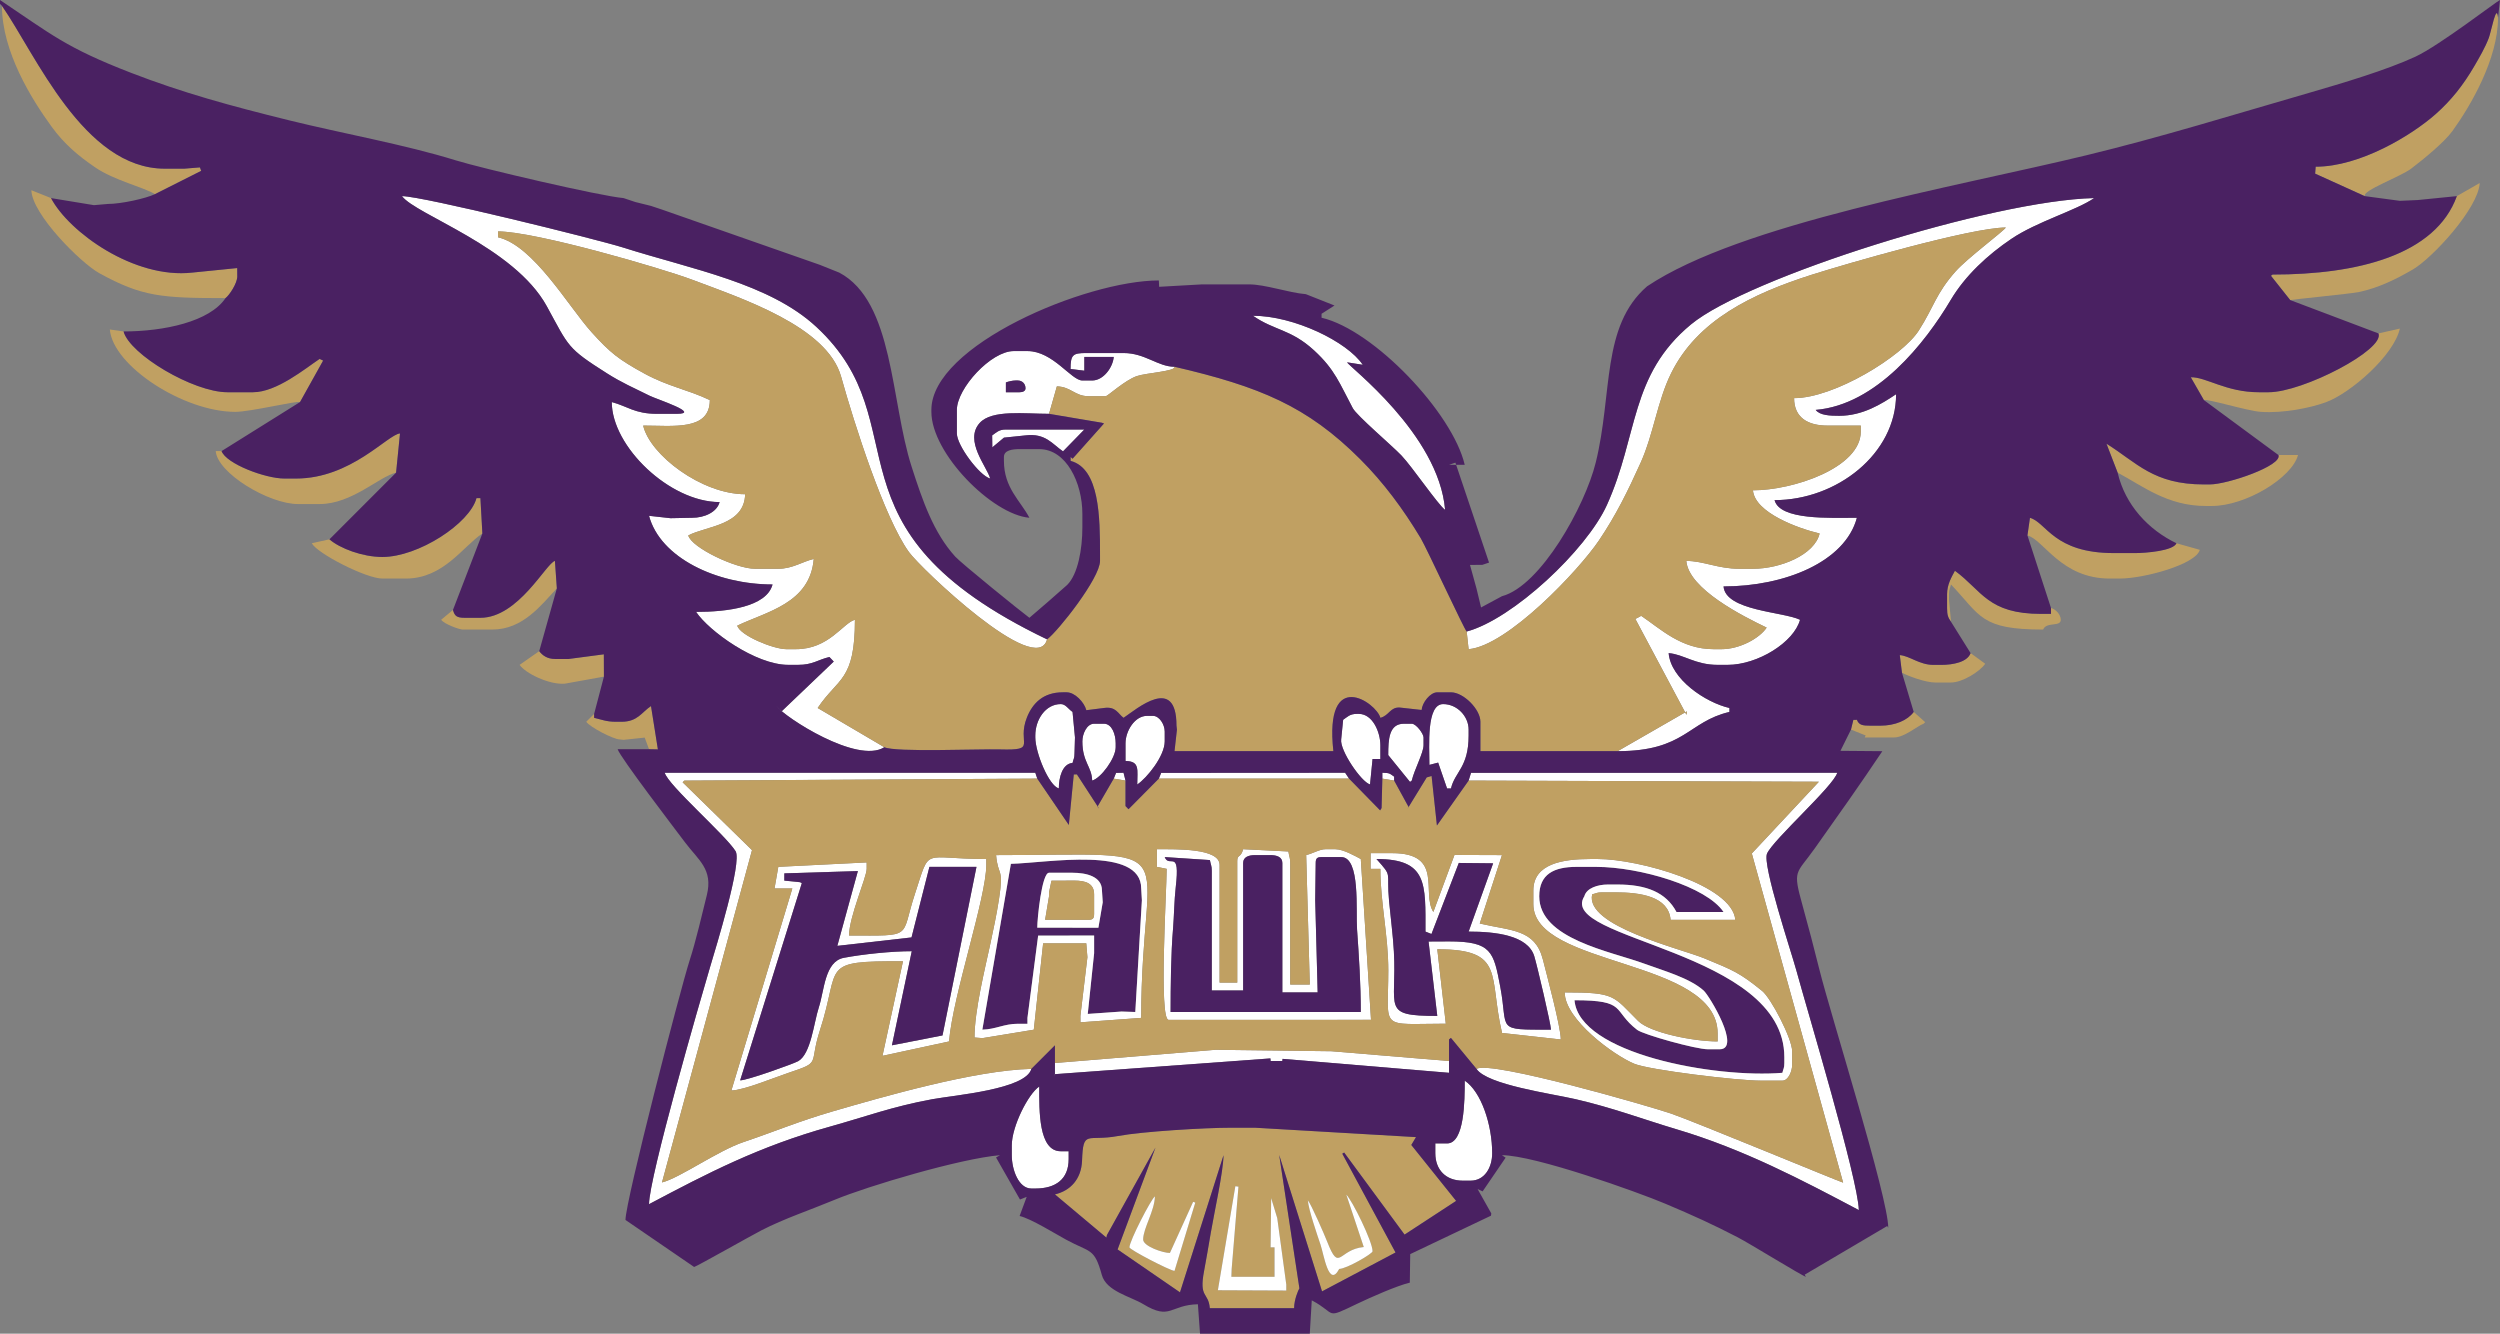 <?xml version="1.0" encoding="utf-8"?>
<!-- Generator: Adobe Illustrator 16.0.0, SVG Export Plug-In . SVG Version: 6.00 Build 0)  -->
<!DOCTYPE svg PUBLIC "-//W3C//DTD SVG 1.1//EN" "http://www.w3.org/Graphics/SVG/1.1/DTD/svg11.dtd">
<svg version="1.1" id="Layer_1" xmlns="http://www.w3.org/2000/svg" xmlns:xlink="http://www.w3.org/1999/xlink" x="0px" y="0px"
	 width="323.068px" height="172.344px" viewBox="0 0 323.068 172.344" enable-background="new 0 0 323.068 172.344"
	 xml:space="preserve">
<rect x="0" y="0" width="323.068" height="172.344" fill="#808080" stroke="none"/>
<path fill-rule="evenodd" clip-rule="evenodd" fill="#FFFFFF" d="M128.215,56.266l0.02,1.543l1.504-1.254l2.785-0.289
	c2.574-0.324,3.476,1.133,4.848,2.062l2.754-2.824h-10.137C129.059,55.504,128.762,55.899,128.215,56.266L128.215,56.266z
	 M186.748,65.895c-0.818-9.828-12.563-18.614-12.662-19.071l2.021,0.317c-2.013-3.004-8.926-6.336-14.191-6.336
	c2.777,1.93,4.902,1.715,7.92,4.496c2.681,2.465,3.287,4.277,4.978,7.441c0.521,0.977,5.035,4.805,6.293,6.121
	C182.473,60.293,185.826,65.219,186.748,65.895L186.748,65.895z M129.989,49.422c0.304-0.121,0.867-0.254,1.265-0.254h0.254
	c0.594,0,1.016,0.422,1.016,1.012c0,0.355-0.348,0.508-0.762,0.508h-1.773V49.422z M135.563,53.477l1.012-3.547
	c1.801,0.039,2.343,1.266,4.054,1.266h2.282c0.211,0,2.476-2.071,3.996-2.594c1.172-0.406,5.097-0.633,4.871-1.207
	c-2.141,0-3.797-1.773-6.586-1.773h-4.816c-1.747,0-2.024,0.223-2.032,2.059l1.782,0.223v-1.778h3.8
	c-0.113,1.34-1.324,3.043-2.789,3.043h-1.265c-1.446,0-3.793-3.801-7.098-3.801H131c-2.937,0-7.347,4.821-7.347,7.602v3.043
	c0,1.539,2.918,5.457,4.308,5.828c-0.41-1.531-3.402-4.894-1.363-7.176C128.168,52.906,132.418,53.477,135.563,53.477
	L135.563,53.477z M135.563,53.477"/>
<path fill-rule="evenodd" clip-rule="evenodd" fill="#FFFFFF" d="M114.278,96.563l-8.613-5.071
	c2.652-3.964,4.812-3.448,4.812-11.402c-1.527,0.406-3.348,3.801-7.601,3.801h-1.266c-1.672,0-6-1.781-6.336-3.043
	c3.793-1.817,9.406-2.875,9.883-8.617c-1.453,0.34-2.758,1.269-4.563,1.269h-3.039c-2.429,0-8.187-2.711-8.613-4.308
	c2.308-1.223,7.258-1.274,7.348-5.325c-5.606,0-12.293-5.066-13.176-8.871c3.883,0,8.613,0.7,8.613-3.293
	c-2.824-1.355-5.355-1.734-8.473-3.438c-3.316-1.817-4.394-2.664-6.816-5.348c-2.977-3.305-7.484-11.183-12.078-12.254v-0.758
	c4.816,0,21.183,4.766,25.156,6.266c6.442,2.434,17.375,6.039,19.18,12.5c1.699,6.098,5.582,18.254,8.762,22.664
	c1.519,2.11,16.492,16.383,17.851,11.289C105.235,68.188,119.258,55,105.493,42.242c-6.082-5.636-16.028-7.421-24.969-10.254
	c-3.387-1.07-25.906-6.644-28.578-6.644c1.762,2.406,14.504,6.551,18.715,14.23c2.89,5.27,2.578,5.379,7.789,8.68
	c1.914,1.215,3.433,1.856,5.484,2.879c0.922,0.461,6.777,2.344,3.484,2.344h-2.531c-2.859,0-3.808-0.98-5.828-1.52
	c0,5.75,7.492,12.926,13.934,12.926c-0.344,1.293-1.938,2.027-3.547,2.027l-2.793,0.055l-2.781-0.309
	c1.445,5.415,8.707,8.872,15.964,8.872c-0.777,2.914-5.875,3.546-9.882,3.546c1.656,2.477,7.691,6.844,11.91,6.844h1.265
	c1.918,0,2.536-0.66,4.055-1.015l0.559,0.589L101,91.93l-0.656-0.688C101.407,92.692,110.786,98.778,114.278,96.563L114.278,96.563z
	 M189.537,81.61l0.25,2.281c4.996-0.414,14.256-10.203,16.854-14.067c2.203-3.277,3.699-6.312,5.393-10.066
	c1.65-3.676,2.139-7.914,3.926-11.531c3.389-6.864,10.453-10.262,18.186-12.73c4.281-1.367,20.604-6.097,25.07-6.097
	c-0.418,0.574-5,3.98-6.496,5.668c-2.564,2.89-2.811,4.609-4.764,7.652c-2.146,3.336-10.936,8.73-16.107,8.73
	c0,2.543,1.811,3.547,4.311,3.547h4.307v0.762c0,4.699-8.768,7.602-13.936,7.602c0.24,2.906,5.896,4.945,8.615,5.578
	c-0.645,2.754-5.055,4.562-8.615,4.562h-1.775c-2.742,0-4.631-1.015-6.838-1.015c0.299,3.648,7.389,7.179,10.385,8.617
	c-0.936,1.402-3.508,2.789-5.828,2.789h-1.012c-4.217,0-6.863-2.625-9.375-4.309l-0.752,0.403l6.605,12.391l0.055-0.453
	l-8.951,5.148c8.719,0,9.068-3.816,14.447-5.07v-0.509c-3.111-0.722-7.574-3.722-7.857-7.093c1.947,0.16,3.439,1.519,6.336,1.519
	h1.268c3.932,0,8.6-2.937,9.375-5.828c-2.189-1.051-9.621-1.152-9.885-4.309c7.902,0,15.713-3.171,17.232-8.871
	c-3.543,0-9.943,0.336-10.641-2.281c8.021,0,15.707-5.969,15.707-13.687c-1.871,1.254-4.316,2.789-7.35,2.789
	c-1.207,0-2.518-0.055-3.039-0.762c7.857-0.652,14.156-8.652,17.457-14.219c1.879-3.16,4.789-5.832,7.828-7.883
	c3.326-2.246,8.396-3.671,10.697-5.27c-13.176,0.293-44.811,10.293-52.094,16.324c-7.941,6.574-6.785,14.297-10.871,23.34
	C205.015,71.086,195.486,80.02,189.537,81.61L189.537,81.61z M189.537,81.61"/>
<path fill-rule="evenodd" clip-rule="evenodd" fill="#FFFFFF" d="M178.636,100.618l1.525,0.254v-0.509
	c-0.582-0.386-0.513-0.483-1.525-0.503V100.618z M189.787,100.872l45.264,0.148l-8.668,9.27l11.801,42.538
	c-0.201-0.003-19.305-7.922-22.24-8.925c-2.578-0.887-23.314-6.91-25.143-5.773c1.383,2.066,9.719,3.199,12.811,3.914
	c4.871,1.133,8.736,2.609,13.078,3.902c8.658,2.574,16.236,6.578,23.521,10.434c-0.088-3.988-6.664-25.797-8.07-30.961
	c-0.664-2.422-4.422-13.672-3.793-15.105c0.793-1.809,8.621-8.75,9.074-10.453l-47.328,0.012L189.787,100.872z M149.754,100.618
	h24.58l-0.508-0.758l-23.771,0.016L149.754,100.618z M133.282,138.129c-7.324,0.164-19.332,3.648-25.676,5.492
	c-4.406,1.281-7.516,2.613-11.5,3.956c-3.379,1.138-8.301,4.673-10.559,5.224L97.18,109.86l-8.965-8.766l0.219-0.219l45.609-0.258
	l-0.253-0.758H85.899c0.43,1.613,7.848,8.043,9.156,10.137c0.875,1.402-2.558,12.495-3.297,14.984
	c-1.347,4.527-7.886,27.211-7.886,30.636c7.543-3.991,14.195-7.464,23.418-10.034c4.488-1.25,8.062-2.595,13.191-3.531
	C123.403,141.516,132.575,140.781,133.282,138.129L133.282,138.129z M136.325,137.368v1.773l-0.028-0.324l27.875-2.039l0.024,0.335
	h1.519l0.025-0.276l21.514,1.801v-1.524l-15.203-1.265l-14.964-0.188L136.325,137.368z M143.926,100.618l1.52,0.254l-0.254-1.012
	l-0.965,0.016L143.926,100.618z M143.926,100.618"/>
<path fill-rule="evenodd" clip-rule="evenodd" fill="#4A2162" d="M141.942,119.887l-7.899-0.008c0-1.18,0.586-7.095,1.52-7.095
	h3.039c1.797,0,3.801,0.481,3.801,2.282l0.101,1.535L141.942,119.887z M126.946,133.059c1.719-0.039,2.812-0.758,4.562-0.758h1.266
	v-0.762l1.383-10.63l7.234-0.015v2.281l-0.824,7.852l4.367-0.309l1.777,0.059l0.852-14.441l-0.09-1.523
	c0-5.543-12.125-3.297-16.84-3.184L126.946,133.059z M126.946,133.059"/>
<path fill-rule="evenodd" clip-rule="evenodd" fill="#4A2162" d="M198.912,115.824c0,5.524,9.189,7.091,13.588,8.712
	c2.4,0.887,5.848,1.836,7.668,3.48c0.732,0.664,4.904,7.578,2.051,7.578h-1.518c-1.547,0-8.336-1.892-9.143-2.512
	c-3.271-2.531-1.219-3.824-8.09-3.824c0.574,6.914,18.168,10.102,26.861,9.379c0.131-0.57,0.254-0.582,0.254-1.27v-0.758
	c0-13.852-29.443-15.113-25.844-20.786c0.279-1.058,1.729-1.519,3.039-1.519h1.264c3.715,0,6.266,1.02,7.602,3.547h6.082
	c-2.201-3.293-10.832-5.828-16.469-5.828h-2.535C200.833,112.024,198.912,112.946,198.912,115.824L198.912,115.824z
	 M198.912,115.824"/>
<path fill-rule="evenodd" clip-rule="evenodd" fill="#FFFFFF" d="M198.912,115.824c0-2.878,1.922-3.8,4.811-3.8h2.535
	c5.637,0,14.268,2.535,16.469,5.828h-6.082c-1.336-2.527-3.887-3.547-7.602-3.547h-1.264c-1.311,0-2.76,0.461-3.039,1.519
	c-3.6,5.673,25.844,6.935,25.844,20.786v0.758c0,0.688-0.123,0.699-0.254,1.27c-8.693,0.723-26.287-2.465-26.861-9.379
	c6.871,0,4.818,1.293,8.09,3.824c0.807,0.62,7.596,2.512,9.143,2.512h1.518c2.854,0-1.318-6.914-2.051-7.578
	c-1.82-1.645-5.268-2.594-7.668-3.48C208.101,122.915,198.912,121.348,198.912,115.824L198.912,115.824z M198.15,115.067v1.773
	c0,8.176,23.818,6.987,23.818,16.727v1.016c-3.146,0-8.742-1.125-10.275-2.648c-3.268-3.242-2.879-3.688-9.488-3.688
	c0,3.484,6.346,8.141,9.01,9.23c1.947,0.797,13.275,2.172,16.328,2.172h2.787c0.789,0,1.264-1.254,1.264-2.027v-1.773
	c0-1.633-2.729-6.856-3.871-7.785c-2.93-2.375-3.732-2.672-7.447-4.207c-3.139-1.297-15.482-4.176-14.525-8.285
	c0.572-0.133,0.584-0.254,1.266-0.254h1.775c3.152,0,6.842,0.516,7.096,3.55h8.361c-0.375-4.507-12.521-7.858-17.736-7.858h-1.014
	C201.96,111.008,198.15,111.61,198.15,115.067L198.15,115.067z M177.878,111.008c6.621,0,6.332,3.211,6.332,9.379l0.775,0.309
	l3.533-9.18l4.436,0.047l-3.168,8.824c3.475,0,7.652,0.476,8.482,3.172c0.354,1.137,2.146,8.773,2.16,9.5
	c-7.336,0-5.461,0.176-6.564-5.598c-0.854-4.465-1.104-5.806-6.611-5.806l-2.644,0.013l1.126,9.617
	c-7.328,0-5.195-0.973-5.609-8.332c-0.119-2.102-0.416-4.294-0.619-6.477C179.128,112.395,180.033,113.438,177.878,111.008
	L177.878,111.008z M177.119,112.278h1.264c0,4.363,1.033,8.641,1.025,13.168c-0.009,7.801-1.263,6.855,7.428,6.844l-1.1-9.621
	c8.85,0,6.611,3.398,8.371,10.816l7.59,0.843c0-1.597-1.811-8.351-2.32-10.351c-1.012-3.93-4.08-3.672-8.154-4.633l2.871-8.84
	l-6.135-0.023l-2.732,7.371c-1.585-2.496,1.396-7.602-5.318-7.602h-2.789V112.278z M135.563,115.824v-0.507l0.313-1.508l2.98-0.012
	c1.394,0,2.535,0.336,2.535,1.773v2.535c0,0.586-0.176,0.761-0.762,0.761h-5.574L135.563,115.824z M142.504,116.602l-0.101-1.535
	c0-1.801-2.004-2.282-3.801-2.282h-3.039c-0.934,0-1.52,5.915-1.52,7.095l7.899,0.008L142.504,116.602z M160.649,111.516
	c0-0.778,0.742-1.012,1.519-1.012h2.028c0.777,0,1.519,0.233,1.519,1.012v16.73h4.563l-0.317-11.914l0.063-4.816
	c0-0.582,0.177-0.758,0.759-0.758h2.534c2.517,0,1.879,6.949,2.052,9.352c0.241,3.402,0.483,7.016,0.483,10.668h-24.578
	c0-3.238,0.039-7.536,0.32-10.829c0.121-1.418,0.149-3.621,0.34-5.265c0.602-5.172-0.812-2.418-1.422-3.926l5.84,0.387
	c0.121,0.688,0.242,0.703,0.242,1.386v15.462h4.055V111.516z M149.5,112.024l1.266,0.254c0,2.691-1.031,19.516,0.254,19.516
	l26.151-0.004l-1.319-20.781c-0.724-0.383-2.269-1.267-3.293-1.267h-1.269c-0.763,0-1.633,0.552-2.494,0.759l0.465,16.73h-2.53
	v-15.715c0-0.684-0.121-0.699-0.237-1.481l-5.845-0.293c-0.313,1.164-0.762,0.642-0.762,1.521v15.715h-2.281V111.77
	c0-2.16-5.512-2.028-8.106-2.028V112.024z M130.633,111.629c4.715-0.113,16.84-2.359,16.84,3.184l0.09,1.523l-0.852,14.441
	l-1.777-0.059l-4.367,0.309l0.824-7.852v-2.281l-7.234,0.015l-1.383,10.63v0.762h-1.266c-1.75,0-2.843,0.719-4.562,0.758
	L130.633,111.629z M128.723,110.504c0.231,2.781,1.027,1.492,0.375,5.691c-0.328,2.109-0.73,3.949-1.156,5.945
	c-0.649,3.023-2.008,8.457-2.008,11.934l1.027,0.081l6.633-1.089l1.207-11.161h5.575l0.148,1.793l-0.906,7.587l0.004,0.827
	l7.851-0.573C147.473,108.122,154.254,110.504,128.723,110.504L128.723,110.504z M121.797,133.805l-6.535,1.277l2.563-12.16
	c-2.645,0-6.34,0.391-8.774,0.852c-2.488,0.473-2.515,4.214-3.234,6.398c-0.649,1.983-1.012,6.016-2.672,6.961
	c-0.547,0.313-6.621,2.5-7.496,2.477l7.969-25.484l-0.227-0.121l-2.035-0.207l0.004-0.935l9.5-0.296l-2.652,9.664l9.585-1.09
	l2.313-9.117h6.082L121.797,133.805z M109.719,120.895c0-2.398,2.278-7.539,2.278-8.617v-0.829l-11.418,0.571l-0.489,2.793
	l2.301,0.004l-7.875,26.102c1.504,0,5.789-1.75,7.356-2.273c4.378-1.469,2.605-0.973,4.093-5.535
	c2.735-8.387-0.211-8.922,10.727-8.891l-2.649,12.223l8.598-1.859c0.496-5.98,4.813-18.563,4.813-22.813v-0.762
	c-8.434,0-7.172-1.703-9.211,4.477C116.321,121.309,118.204,120.895,109.719,120.895L109.719,120.895z M109.719,120.895"/>
<path fill-rule="evenodd" clip-rule="evenodd" fill="#4A2162" d="M160.649,111.516v16.477h-4.055v-15.462
	c0-0.683-0.121-0.698-0.242-1.386l-5.84-0.387c0.61,1.508,2.024-1.246,1.422,3.926c-0.191,1.644-0.219,3.847-0.34,5.265
	c-0.281,3.293-0.32,7.591-0.32,10.829h24.578c0-3.652-0.242-7.266-0.483-10.668c-0.173-2.402,0.465-9.352-2.052-9.352h-2.534
	c-0.582,0-0.759,0.176-0.759,0.758l-0.063,4.816l0.317,11.914h-4.563v-16.73c0-0.778-0.741-1.012-1.519-1.012h-2.028
	C161.391,110.504,160.649,110.738,160.649,111.516L160.649,111.516z M160.649,111.516"/>
<path fill-rule="evenodd" clip-rule="evenodd" fill="#4A2162" d="M177.878,111.008c2.154,2.43,1.25,1.387,1.629,5.469
	c0.203,2.183,0.5,4.375,0.619,6.477c0.414,7.359-1.719,8.332,5.609,8.332l-1.126-9.617l2.644-0.013c5.508,0,5.758,1.341,6.611,5.806
	c1.104,5.773-0.771,5.598,6.564,5.598c-0.014-0.727-1.807-8.363-2.16-9.5c-0.83-2.696-5.008-3.172-8.482-3.172l3.168-8.824
	l-4.436-0.047l-3.533,9.18l-0.775-0.309C184.21,114.219,184.5,111.008,177.878,111.008L177.878,111.008z M177.878,111.008"/>
<path fill-rule="evenodd" clip-rule="evenodd" fill="#4A2162" d="M126.188,112.024h-6.082l-2.313,9.117l-9.589,1.09l2.656-9.664
	l-9.5,0.296l-0.004,0.935l2.035,0.207l0.227,0.121l-7.969,25.484c0.875,0.023,6.949-2.164,7.496-2.477
	c1.66-0.945,2.023-4.978,2.672-6.961c0.719-2.185,0.746-5.926,3.234-6.398c2.434-0.461,6.129-0.852,8.774-0.852l-2.563,12.16
	l6.535-1.277L126.188,112.024z M126.188,112.024"/>
<path fill-rule="evenodd" clip-rule="evenodd" fill="#FFFFFF" d="M130.75,148.012v1.269c0,1.884,0.879,4.31,2.532,4.31h0.508
	c2.621,0,4.308-1.195,4.308-3.801v-1.016h-1.015c-2.895,0-2.786-5.277-2.786-8.364C132.872,141.363,130.75,145.567,130.75,148.012
	L130.75,148.012z M187,147.762h-1.518v1.266c0,2.148,1.365,3.546,3.547,3.546h1.012c1.807,0,2.789-1.69,2.789-3.546
	c0-3.691-1.418-7.95-3.547-9.379C189.283,142.219,189.261,147.762,187,147.762L187,147.762z M184.718,98.844l1.129-0.297l1.152,3.34
	h0.508c0.504-2.164,2.279-2.711,2.279-6.844v-0.763c0-1.694-1.461-3.293-3.293-3.293C184.305,90.988,184.718,96.372,184.718,98.844
	L184.718,98.844z M179.399,97.578l2.815,3.47l0.224-0.176c0.323-1.384,1.522-3.598,1.522-4.563v-1.012
	c0-0.484-0.961-1.773-1.522-1.773h-1.013C179.477,93.524,179.399,95.567,179.399,97.578L179.399,97.578z M173.571,93.016
	l-0.254,2.535c-0.194,1.414,2.599,5.508,3.729,5.82l0.326-3.289h1.01v-1.773c0-1.699-1-4.055-2.784-4.055h-0.255
	C174.416,92.254,174.123,92.649,173.571,93.016L173.571,93.016z M145.446,96.055v2.281c1.887,0.043,1.519,1.129,1.519,3.043
	c1.239-0.832,3.547-3.66,3.547-5.578v-1.266c0-0.926-0.699-2.027-1.519-2.027h-0.762C146.637,92.508,145.446,94.473,145.446,96.055
	L145.446,96.055z M139.872,95.801c0,2.707,1.226,3.262,1.265,5.07c1.125-0.301,3.039-2.887,3.039-4.309v-0.508
	c0-1.141-0.476-2.531-1.519-2.531h-1.266C140.454,93.524,139.872,94.817,139.872,95.801L139.872,95.801z M133.79,95.043v0.254
	c0,1.949,1.75,6.242,3.039,6.59c0-1.422,0.457-3.188,1.773-3.297c0.133-0.566,0.254-0.582,0.254-1.266l0.059-2.035L138.602,92
	c-0.566-0.379-0.887-1.013-1.519-1.013C135.102,90.988,133.79,93.004,133.79,95.043L133.79,95.043z M133.79,95.043"/>
<path fill-rule="evenodd" clip-rule="evenodd" fill="#C0A062" d="M135.563,115.317v3.296h2.281c1.453,0,1.813-0.405,3.039-0.507
	l0.008-3.34l-3.555-0.461C136.54,114.18,136.29,115.055,135.563,115.317L135.563,115.317z M135.563,115.317
	c0.727-0.262,0.973-1.137,1.773-1.012l3.555,0.461l-0.008,3.34c-1.226,0.102-1.586,0.507-3.039,0.507h-2.281v-2.789l-0.508,3.043
	h5.574c0.586,0,0.762-0.175,0.762-0.761v-2.535c0-1.438-1.141-1.773-2.535-1.773l-2.98,0.012L135.563,115.317z M135.563,115.317"/>
<path fill-rule="evenodd" clip-rule="evenodd" fill="#C0A062" d="M20.02,25.09L26,22.078l-0.164-0.445l-2.015,0.164h-2.535
	c-10.485,0-16.684-14.785-21.032-21.039c0,5.902,3.817,12.051,6.426,15.625c1.606,2.203,3.371,3.711,5.637,5.258
	C14.79,23.328,18.641,24.215,20.02,25.09L20.02,25.09z M29.141,38.524c0.496-0.364,1.52-1.918,1.52-2.789l-0.008-1.094l-5.82,0.586
	c-7.485,0.836-15.899-5.199-18.243-9.629l-2.535-1.016c0.071,3.094,6.375,9.399,8.789,10.727
	C18.333,38.328,20.836,38.524,29.141,38.524L29.141,38.524z M38.77,51.957l2.988-5.359l-0.453-0.219
	c-1.883,1.262-5.562,4.309-8.617,4.309h-3.293c-4.43,0-12.641-4.899-13.43-7.856l-1.773-0.254c0.391,4.7,9.527,10.645,16.215,10.645
	C32.364,53.223,38.418,51.75,38.77,51.957L38.77,51.957z M28.633,58.293h-0.757c0.238,2.871,6.878,6.844,10.64,6.844h2.789
	c4.168,0,7.664-3.539,9.879-4.059l0.508-5.066c-1.594,0.133-6.328,5.828-13.43,5.828h-1.519
	C34.293,61.84,29.231,59.938,28.633,58.293L28.633,58.293z M42.571,69.696l-2.281,0.507c0.703,1.328,7.035,4.563,9.121,4.563h3.043
	c4.855,0,7.367-4.145,9.882-5.828l-0.253-4.563h-0.508c-0.871,3.266-7.5,7.602-12.164,7.602
	C46.864,71.977,43.926,70.875,42.571,69.696L42.571,69.696z M58.536,78.821l-1.524,1.269c0.379,0.559,2.36,1.266,2.789,1.266h3.801
	c4.016,0,6.356-3.207,8.359-5.321l-0.25-3.55c-1.14,0.304-4.734,7.351-9.628,7.351h-2.028
	C59.028,79.836,58.743,79.602,58.536,78.821L58.536,78.821z M78.043,87.438l-0.011-2.883l-4.547,0.601h-1.774
	c-0.961,0-1.617-0.449-2.027-1.011l-2.535,1.773c0.695,1.04,3.769,2.602,5.851,2.43L78.043,87.438z M76.778,92.254l-1.016,1.016
	c0.481,0.715,3.547,2.281,4.309,2.281l0.515,0.055l2.727-0.289l0.559,1.5l1.144,0.023l-0.89-5.598
	c-1.211,0.809-1.731,2.027-3.801,2.027h-0.762c-1.199,0-1.828-0.285-2.785-0.508V92.254z M76.778,92.254"/>
<path fill-rule="evenodd" clip-rule="evenodd" fill="#C0A062" d="M305.585,25.344c-0.293-0.746,4.604-2.481,6.043-3.582
	c1.508-1.152,4.232-3.359,5.301-4.84c2.336-3.238,5.885-9.297,5.885-14.641c-0.178-2.023-0.896,1.821-1.188,2.606
	c-0.486,1.285-1.24,2.559-1.895,3.687c-1.406,2.411-2.949,4.375-4.979,6.172c-3.135,2.773-9.795,6.797-15.504,6.797l-0.07,0.895
	L305.585,25.344z M317.494,25.344c-2.762,7.629-12.848,10.137-23.818,10.137l-0.207,0.156l2.49,3.141
	c0.084-0.059,7.992-0.844,8.85-1.032c2.631-0.566,4.832-1.672,6.975-2.91c2.514-1.453,8.496-7.914,8.66-11.183L317.494,25.344z
	 M307.361,43.086c0.857,2.086-9.75,7.602-14.193,7.602h-1.264c-4.246,0-6.836-1.989-8.793-1.934l1.693,2.949
	c0.375-0.218,5.6,1.398,7.357,1.52c2.918,0.203,6.436-0.523,8.385-1.235c3.203-1.164,8.822-6.066,9.58-9.527L307.361,43.086z
	 M273.658,61.078c3.215,1.703,6.393,4.309,11.4,4.309h0.764c4.375,0,10.357-3.629,11.146-6.586h-2.535
	c0.564,1.355-6.561,3.801-8.865,3.801h-0.764c-6.539,0-8.646-2.801-12.59-5.262L273.658,61.078z M262,69.192
	c2.127,0.566,4.33,5.574,10.645,5.574h1.268c3.182,0,9.867-1.844,10.363-3.715l-3.018-0.848c-0.389,0.977-3.957,1.27-5.318,1.27
	h-2.785c-7.777,0-8.707-3.977-10.828-4.555L262,69.192z M252.123,80.344l-0.254-2.789v-0.762c0-0.683,0.121-0.699,0.254-1.265
	c3.863,4.074,3.803,5.828,11.906,5.828c0.426-1.055,2.279-0.297,2.279-1.266c0-0.676-0.658-1.359-1.266-1.523v0.761h-1.264
	c-6.91,0-7.629-2.992-11.152-5.574c-0.447,0.844-1.012,1.774-1.012,3.039v1.774C251.615,79.504,251.744,79.797,252.123,80.344
	L252.123,80.344z M245.787,86.934c0.863,0.457,3.031,1.265,4.307,1.265h2.029c1.449,0,3.707-1.386,4.42-2.425l-1.889-1.375
	c-0.418,1.156-2.25,1.519-3.803,1.519h-1.012c-1.793,0-3.057-1.164-4.336-1.265L245.787,86.934z M239.197,94.281l1.9,0.763
	l-0.125,0.254h3.803c1.318,0,3.004-1.488,3.801-1.773l0.211-0.2L247.304,92c-0.789,1.082-2.418,1.773-4.307,1.773h-1.266
	c-1.021,0-1.488-0.051-1.773-0.758l-0.455,0.012L239.197,94.281z M239.197,94.281"/>
<path fill-rule="evenodd" clip-rule="evenodd" fill="#C0A062" d="M198.15,115.067c0-3.457,3.811-4.059,7.348-4.059h1.014
	c5.215,0,17.361,3.352,17.736,7.858h-8.361c-0.254-3.034-3.943-3.55-7.096-3.55h-1.775c-0.682,0-0.693,0.121-1.266,0.254
	c-0.957,4.109,11.387,6.988,14.525,8.285c3.715,1.535,4.518,1.832,7.447,4.207c1.143,0.929,3.871,6.152,3.871,7.785v1.773
	c0,0.773-0.475,2.027-1.264,2.027h-2.787c-3.053,0-14.381-1.375-16.328-2.172c-2.664-1.09-9.01-5.746-9.01-9.23
	c6.609,0,6.221,0.445,9.488,3.688c1.533,1.523,7.129,2.648,10.275,2.648v-1.016c0-9.739-23.818-8.551-23.818-16.727V115.067z
	 M109.719,120.895c8.485,0,6.602,0.414,8.524-5.41c2.039-6.18,0.777-4.477,9.211-4.477v0.762c0,4.25-4.317,16.832-4.813,22.813
	l-8.598,1.859l2.649-12.223c-10.938-0.031-7.992,0.504-10.727,8.891c-1.488,4.563,0.285,4.066-4.093,5.535
	c-1.567,0.523-5.852,2.273-7.356,2.273l7.875-26.102l-2.301-0.004l0.489-2.793l11.418-0.571l0.003,0.829
	C112,113.356,109.719,118.497,109.719,120.895L109.719,120.895z M172.559,109.742c1.024,0,2.569,0.888,3.293,1.267l1.319,20.781
	l-26.151,0.004c-1.285,0-0.254-16.824-0.254-19.516l-1.266-0.254v-2.282c2.594,0,8.106-0.132,8.106,2.028v15.207h2.281v-15.715
	c0-0.879,0.449-0.356,0.762-1.521l5.845,0.293c0.116,0.782,0.237,0.798,0.237,1.481v15.715h2.53l-0.465-16.73
	c0.861-0.207,1.731-0.759,2.494-0.759H172.559z M177.119,110.25h2.789c6.715,0,3.733,5.105,5.318,7.602l2.732-7.371l6.135,0.023
	l-2.871,8.84c4.074,0.961,7.143,0.703,8.154,4.633c0.51,2,2.32,8.754,2.32,10.351l-7.59-0.843
	c-1.76-7.418,0.479-10.816-8.371-10.816l1.1,9.621c-8.69,0.012-7.437,0.957-7.428-6.844c0.008-4.527-1.025-8.805-1.025-13.168
	h-1.264V110.25z M128.723,110.504c25.531,0,18.75-2.383,18.75,21.035l-7.851,0.573l-0.004-0.827l0.906-7.587l-0.145-1.793h-5.578
	l-1.207,11.161l-6.633,1.089l-1.027-0.081c0-3.477,1.359-8.91,2.008-11.934c0.426-1.996,0.828-3.836,1.156-5.945
	C129.75,111.997,128.954,113.286,128.723,110.504L128.723,110.504z M134.043,100.618l-45.609,0.258l-0.219,0.219l8.965,8.766
	l-11.633,42.941c2.258-0.551,7.18-4.086,10.559-5.224c3.984-1.343,7.094-2.675,11.5-3.956c6.344-1.844,18.352-5.328,25.676-5.492
	l3.043-3.043v2.281l20.761-1.708l14.964,0.188l15.203,1.265v-2.785l0.244-0.202l3.303,4.004c1.828-1.137,22.564,4.887,25.143,5.773
	c2.936,1.003,22.039,8.922,22.24,8.925l-11.801-42.538l8.668-9.27l-45.264-0.148l-4.098,5.809L185,100.281l-0.627,0.181l-2.5,4.078
	l0.147-0.27l-1.858-3.398l-1.525-0.254l-0.1,3.809l-0.188,0.297l-4.015-4.105h-24.58l-3.921,3.956l-0.387-0.405v-3.297l-1.52-0.254
	l-2.109,3.633l0.219,0.241l-2.871-4.418l-0.403,0.005l-0.64,6.531L134.043,100.618z M134.043,100.618"/>
<path fill-rule="evenodd" clip-rule="evenodd" fill="#C0A062" d="M159.165,163.985l-0.036,1.012h5.576v-3.805h-0.509l0.074-6.359
	l0.785,2.582l1.168,8.594v0.762l-8.84-0.039l2.258-13.438l0.402,0.055L159.165,163.985z M147.727,160.18
	c0,0.871,2.598,1.754,3.457,1.734l3-6.609l0.281,0.104l-2.687,8.825c-0.645-0.055-5.824-2.75-5.824-3.043
	c0-0.825,2.785-6.219,3.293-6.59C149.204,156.5,147.727,158.743,147.727,160.18L147.727,160.18z M173.981,154.383
	c0.754,0.723,3.392,6.055,3.392,7.315c0,0.313-3.332,2.259-4.31,2.282c-1.34,2.531-1.97-1.816-2.422-3.152
	c-0.449-1.344-1.526-4.445-1.634-5.719c0.431,0.492,2.181,4.52,2.504,5.352c1.599,4.069,1.427,0.996,4.724,0.688L173.981,154.383z
	 M136.325,154.348l6.652,5.586l0.066-0.328l6.278-11.309l-4.899,13.164l8.063,5.543l5.629-17.724
	c-0.051,2.255-1.203,7.423-1.646,10.013c-0.304,1.762-0.57,3.395-0.875,4.984c-0.672,3.512,0.571,2.675,0.746,4.773h10.895
	c0-1.09,0.539-2.349,0.683-2.563l-2.612-17.237l5.538,17.629l9.496-5.023l-6.881-12.766l0.242-0.152l7.807,10.605l6.664-4.355
	l-5.793-7.227l0.606-1.016l-20.817-1.215h-3.039c-3.468,0-11.484,0.484-14.64,1.07c-4.051,0.754-4.504-0.896-4.66,3.199
	C139.739,152.368,138.321,153.883,136.325,154.348L136.325,154.348z M189.537,81.61c-0.236-0.094-5.177-10.782-5.938-12.055
	c-2.259-3.766-4.815-7.211-7.802-10.195c-6.879-6.883-13.01-9.403-24.019-11.965c0.226,0.574-3.699,0.801-4.871,1.207
	c-1.521,0.523-3.785,2.594-3.996,2.594h-2.282c-1.711,0-2.253-1.227-4.054-1.266l-1.012,3.547l6.832,1.152l0.273,0.094l-4.062,4.558
	l-0.254-0.23v0.508c3.754,1.004,3.801,7.273,3.801,12.168v0.758c0,2.238-5.449,9.117-6.844,10.14
	c-1.359,5.094-16.332-9.179-17.851-11.289c-3.18-4.41-7.063-16.566-8.762-22.664c-1.805-6.461-12.738-10.066-19.18-12.5
	c-3.973-1.5-20.34-6.266-25.156-6.266v0.758c4.594,1.071,9.101,8.949,12.078,12.254c2.422,2.684,3.5,3.531,6.816,5.348
	c3.118,1.703,5.649,2.082,8.473,3.438c0,3.993-4.73,3.293-8.613,3.293c0.883,3.805,7.57,8.871,13.176,8.871
	c-0.09,4.051-5.04,4.102-7.348,5.325c0.426,1.597,6.184,4.308,8.613,4.308h3.039c1.805,0,3.11-0.929,4.563-1.269
	c-0.477,5.742-6.09,6.8-9.883,8.617c0.336,1.262,4.664,3.043,6.336,3.043h1.266c4.253,0,6.074-3.395,7.601-3.801
	c0,7.954-2.16,7.438-4.812,11.402l8.613,5.071c1.418,0.68,12.265,0.207,14.98,0.285c4.946,0.137,2.071-0.707,3.453-4.152
	c0.739-1.836,2.11-3.23,4.625-3.23h0.508c1.051,0,2.262,1.266,2.539,2.313l2.274-0.286c1.562-0.229,1.812,0.739,2.535,1.271
	c1.684-1.129,6.84-5.606,6.84,1.012l0.058,0.516l-0.312,2.781h20.527c-1.195-10.934,5.555-6.273,6.077-4.309
	c1.158-0.31,1.263-1.426,2.543-1.324l2.783,0.309c0.078-0.941,1.1-2.281,2.027-2.281h1.771c1.615,0,3.801,2.19,3.801,3.805v3.801
	h17.734l8.951-5.148l-0.055,0.453l-6.605-12.391l0.752-0.403c2.512,1.684,5.158,4.309,9.375,4.309h1.012
	c2.32,0,4.893-1.387,5.828-2.789c-2.996-1.438-10.086-4.969-10.385-8.617c2.207,0,4.096,1.015,6.838,1.015h1.775
	c3.561,0,7.971-1.808,8.615-4.562c-2.719-0.633-8.375-2.672-8.615-5.578c5.168,0,13.936-2.903,13.936-7.602v-0.762h-4.307
	c-2.5,0-4.311-1.004-4.311-3.547c5.172,0,13.961-5.394,16.107-8.73c1.953-3.043,2.199-4.762,4.764-7.652
	c1.496-1.688,6.078-5.094,6.496-5.668c-4.467,0-20.789,4.73-25.07,6.097c-7.732,2.469-14.797,5.867-18.186,12.73
	c-1.787,3.617-2.275,7.855-3.926,11.531c-1.693,3.754-3.189,6.789-5.393,10.066c-2.598,3.864-11.857,13.653-16.854,14.067
	L189.537,81.61z M189.537,81.61"/>
<path fill-rule="evenodd" clip-rule="evenodd" fill="#4A2162" d="M130.75,148.012c0-2.445,2.122-6.649,3.547-7.603
	c0,3.087-0.109,8.364,2.786,8.364h1.015v1.016c0,2.605-1.687,3.801-4.308,3.801h-0.508c-1.653,0-2.532-2.426-2.532-4.31V148.012z
	 M187,147.762c2.262,0,2.283-5.543,2.283-8.113c2.129,1.429,3.547,5.688,3.547,9.379c0,1.855-0.982,3.546-2.789,3.546h-1.012
	c-2.182,0-3.547-1.397-3.547-3.546v-1.266H187z M136.325,154.348c1.996-0.465,3.414-1.98,3.504-4.348
	c0.156-4.095,0.609-2.445,4.66-3.199c3.156-0.586,11.172-1.07,14.64-1.07h3.039l20.817,1.215l-0.606,1.016l5.793,7.227l-6.664,4.355
	l-7.807-10.605l-0.242,0.152l6.881,12.766l-9.496,5.023l-5.538-17.629l2.612,17.237c-0.144,0.215-0.683,1.474-0.683,2.563H156.34
	c-0.175-2.099-1.418-1.262-0.746-4.773c0.305-1.59,0.571-3.223,0.875-4.984c0.442-2.59,1.594-7.758,1.646-10.013l-5.629,17.724
	l-8.063-5.543l4.899-13.164l-6.278,11.309l-0.066,0.328L136.325,154.348z M134.043,100.618l4.079,5.992l0.64-6.531l0.403-0.005
	l2.871,4.423l-0.219-0.246l2.109-3.633l0.301-0.742l0.965-0.016l0.254,1.012v3.297l0.387,0.405l3.921-3.956l0.301-0.742
	l23.771-0.016l0.508,0.758l4.015,4.105l0.188-0.297l0.1-3.809V99.86c1.013,0.02,0.943,0.117,1.525,0.503v0.509l1.858,3.398
	l-0.147,0.27l2.5-4.078l0.627-0.181l0.689,6.399l4.098-5.809l0.307-1l47.328-0.012c-0.453,1.703-8.281,8.645-9.074,10.453
	c-0.629,1.434,3.129,12.684,3.793,15.105c1.406,5.164,7.982,26.973,8.07,30.961c-7.285-3.855-14.863-7.859-23.521-10.434
	c-4.342-1.293-8.207-2.77-13.078-3.898c-3.092-0.719-11.428-1.852-12.811-3.918l-3.303-4.004l-0.244,0.202v4.31l-21.514-1.801
	l-0.025,0.28h-1.519l-0.024-0.339l-27.875,2.039l0.028,0.328v-4.059l-3.043,3.043c-0.707,2.651-9.879,3.387-12.801,3.922
	c-5.129,0.937-8.703,2.281-13.191,3.531c-9.223,2.57-15.875,6.043-23.418,10.034c0-3.425,6.539-26.108,7.886-30.636
	c0.739-2.489,4.172-13.582,3.297-14.984c-1.308-2.091-8.726-8.523-9.156-10.137h47.891L134.043,100.618z M179.399,97.578
	c0-2.011,0.078-4.054,2.026-4.054h1.013c0.562,0,1.522,1.289,1.522,1.773v1.012c0,0.965-1.199,3.179-1.522,4.563l-0.224,0.176
	L179.399,97.578z M139.872,95.801c0-0.984,0.582-2.277,1.519-2.277h1.266c1.043,0,1.519,1.391,1.519,2.531v0.508
	c0,1.422-1.914,4.008-3.039,4.309C141.098,99.063,139.872,98.508,139.872,95.801L139.872,95.801z M184.718,98.844
	c0-2.473-0.413-7.856,1.775-7.856c1.832,0,3.293,1.599,3.293,3.293v0.763c0,4.133-1.775,4.68-2.279,6.844H187l-1.152-3.34
	L184.718,98.844z M145.446,96.055c0-1.582,1.191-3.547,2.785-3.547h0.762c0.82,0,1.519,1.102,1.519,2.027v1.266
	c0,1.918-2.308,4.746-3.547,5.578c0-1.914,0.368-3-1.519-3.043V96.055z M133.79,95.043c0-2.039,1.312-4.056,3.293-4.056
	c0.632,0,0.953,0.634,1.519,1.013l0.313,3.289l-0.059,2.035c0,0.684-0.121,0.699-0.254,1.266c-1.316,0.108-1.773,1.875-1.773,3.297
	c-1.289-0.348-3.039-4.641-3.039-6.59V95.043z M173.571,93.016c0.552-0.367,0.845-0.762,1.772-0.762h0.255
	c1.784,0,2.784,2.355,2.784,4.055v1.773h-1.01l-0.326,3.289c-1.131-0.313-3.924-4.406-3.729-5.82L173.571,93.016z M128.215,56.266
	c0.547-0.367,0.844-0.762,1.774-0.762h10.137l-2.754,2.824c-1.372-0.929-2.274-2.386-4.848-2.062l-2.785,0.289l-1.504,1.254
	L128.215,56.266z M186.748,65.895c-0.922-0.676-4.274-5.602-5.642-7.032c-1.258-1.316-5.772-5.144-6.293-6.121
	c-1.69-3.164-2.297-4.976-4.978-7.441c-3.019-2.781-5.144-2.566-7.92-4.496c5.265,0,12.178,3.332,14.191,6.336l-2.021-0.317
	C174.184,47.281,185.929,56.067,186.748,65.895L186.748,65.895z M135.309,82.625c1.395-1.023,6.844-7.902,6.844-10.14v-0.758
	c0-4.895-0.047-11.164-3.801-12.168v-0.508l0.254,0.23l4.062-4.558l-0.273-0.094l-6.832-1.152c-3.145,0-7.395-0.571-8.965,1.188
	c-2.039,2.282,0.953,5.645,1.363,7.176c-1.39-0.371-4.308-4.289-4.308-5.828v-3.043c0-2.781,4.41-7.602,7.347-7.602h1.774
	c3.305,0,5.652,3.801,7.098,3.801h1.265c1.465,0,2.676-1.703,2.789-3.043h-3.8v1.778l-1.782-0.223
	c0.008-1.836,0.285-2.059,2.032-2.059h4.816c2.789,0,4.445,1.773,6.586,1.773c11.008,2.563,17.14,5.082,24.019,11.965
	c2.986,2.984,5.543,6.429,7.802,10.195c0.762,1.273,5.702,11.961,5.938,12.055c5.949-1.59,15.479-10.524,18.117-16.348
	c4.086-9.043,2.93-16.766,10.871-23.34c7.283-6.031,38.918-16.031,52.094-16.324c-2.301,1.598-7.371,3.023-10.697,5.27
	c-3.039,2.051-5.949,4.723-7.828,7.883c-3.301,5.567-9.6,13.567-17.457,14.219c0.521,0.707,1.832,0.762,3.039,0.762
	c3.033,0,5.479-1.535,7.35-2.789c0,7.718-7.686,13.687-15.707,13.687c0.697,2.617,7.098,2.281,10.641,2.281
	c-1.52,5.7-9.33,8.871-17.232,8.871c0.264,3.157,7.695,3.258,9.885,4.309c-0.775,2.891-5.443,5.828-9.375,5.828h-1.268
	c-2.896,0-4.389-1.359-6.336-1.519c0.283,3.371,4.746,6.371,7.857,7.093V92c-5.379,1.254-5.729,5.07-14.447,5.07h-17.734V93.27
	c0-1.614-2.186-3.805-3.801-3.805h-1.771c-0.928,0-1.949,1.34-2.027,2.281l-2.783-0.309c-1.28-0.102-1.385,1.015-2.543,1.324
	c-0.522-1.965-7.272-6.625-6.077,4.309h-20.527l0.312-2.781l-0.058-0.516c0-6.618-5.156-2.141-6.84-1.012
	c-0.723-0.531-0.973-1.5-2.535-1.271l-2.274,0.286c-0.277-1.047-1.488-2.313-2.539-2.313h-0.508c-2.515,0-3.886,1.395-4.625,3.23
	c-1.382,3.445,1.493,4.289-3.453,4.152c-2.715-0.078-13.562,0.395-14.98-0.285c-3.492,2.215-12.871-3.871-13.934-5.32L101,91.93
	l6.743-6.438l-0.559-0.589c-1.519,0.355-2.137,1.015-4.055,1.015h-1.265c-4.219,0-10.254-4.367-11.91-6.844
	c4.007,0,9.105-0.632,9.882-3.546c-7.257,0-14.519-3.457-15.964-8.872l2.781,0.309l2.793-0.055c1.609,0,3.203-0.734,3.547-2.027
	c-6.442,0-13.934-7.176-13.934-12.926c2.02,0.539,2.969,1.52,5.828,1.52h2.531c3.293,0-2.562-1.883-3.484-2.344
	c-2.051-1.023-3.57-1.664-5.484-2.879c-5.211-3.301-4.899-3.41-7.789-8.68c-4.211-7.68-16.953-11.824-18.715-14.23
	c2.672,0,25.191,5.574,28.578,6.644c8.941,2.833,18.887,4.618,24.969,10.254C119.258,55,105.235,68.188,135.309,82.625
	L135.309,82.625z M0,0.504l0.254,0.254c4.348,6.254,10.547,21.039,21.032,21.039h2.535l2.015-0.164L26,22.078l-5.98,3.012
	c-1.16,0.555-4.352,1.266-6.082,1.266l-1.797,0.156L6.59,25.598c2.344,4.43,10.758,10.465,18.243,9.629l5.82-0.586l0.008,1.094
	c0,0.871-1.024,2.425-1.52,2.789c-2.039,3.047-7.949,4.308-13.176,4.308c0.789,2.957,9,7.856,13.43,7.856h3.293
	c3.055,0,6.734-3.047,8.617-4.309l0.453,0.219l-2.988,5.359l-10.137,6.336c0.598,1.645,5.66,3.547,8.11,3.547h1.519
	c7.102,0,11.836-5.695,13.43-5.828l-0.508,5.066l-8.613,8.618c1.355,1.179,4.293,2.281,6.84,2.281
	c4.664,0,11.293-4.336,12.164-7.602h0.508l0.253,4.563l-3.8,9.883c0.207,0.781,0.492,1.015,1.519,1.015h2.028
	c4.894,0,8.488-7.047,9.628-7.351l0.25,3.55l-2.277,8.11c0.41,0.563,1.066,1.011,2.027,1.011h1.774l4.547-0.601l0.011,2.883
	l-1.265,4.816v0.508c0.957,0.223,1.586,0.508,2.785,0.508h0.762c2.07,0,2.59-1.219,3.801-2.027l0.89,5.598l-1.144-0.023h-4.055
	c0.258,0.964,7.496,10.425,8.723,12.059c1.71,2.277,3.628,3.449,2.804,6.789c-0.652,2.633-1.41,5.922-2.226,8.448
	c-1.207,3.754-8.285,31.083-8.289,33.536l8.871,6.078c0.41-0.109,7.379-4.059,8.695-4.735c2.996-1.538,6.281-2.62,9.481-3.952
	c4.23-1.759,16.261-5.337,21.351-5.759l-0.512,0.293l3.094,5.435l0.867-0.344l-0.914,2.473c1.477,0.344,4.59,2.289,6.043,3.078
	c3.113,1.694,3.606,1,4.582,4.543c0.586,2.117,3.696,2.77,5.356,3.772c3.531,2.142,3.437,0.095,7.058,0.013l0.274,3.801h14.186
	l0.255-4.309c3.349,1.773,1.547,2.508,5.969,0.398c1.617-0.77,5.039-2.293,6.699-2.68l0.056-3.691l10.436-4.965l0.039-0.293
	l-1.771-3.152l0.65,0.305l2.971-4.355l-0.471-0.321c4.229,0,17.504,4.747,21.104,6.267c3.561,1.5,6.18,2.694,9.346,4.336
	c1.58,0.816,8.291,4.969,8.83,5.113l-0.164-0.273l10.67-6.293l0.133,0.226c0-3.944-7.447-27.522-8.91-33.414
	c-0.68-2.741-1.379-5.394-2.162-8.226c-1.311-4.719-0.854-3.957,1.58-7.391c3.006-4.23,5.889-8.305,8.73-12.555l-5.414-0.047
	l1.361-2.743l0.307-1.253l0.455-0.012c0.285,0.707,0.752,0.758,1.773,0.758h1.266c1.889,0,3.518-0.691,4.307-1.773l-1.518-5.066
	l-0.283-2.281c1.279,0.101,2.543,1.265,4.336,1.265h1.012c1.553,0,3.385-0.363,3.803-1.519l-2.531-4.055
	c-0.379-0.547-0.508-0.84-0.508-1.777v-1.774c0-1.265,0.564-2.195,1.012-3.039c3.523,2.582,4.242,5.574,11.152,5.574h1.264v-0.761
	L262,69.192l0.326-2.274c2.121,0.578,3.051,4.555,10.828,4.555h2.785c1.361,0,4.93-0.293,5.318-1.27
	c-3.592-1.722-6.621-4.91-7.6-9.125l-1.443-3.738c3.943,2.461,6.051,5.262,12.59,5.262h0.764c2.305,0,9.43-2.446,8.865-3.801
	l-9.629-7.098l-1.693-2.949c1.957-0.055,4.547,1.934,8.793,1.934h1.264c4.443,0,15.051-5.516,14.193-7.602l-11.402-4.308
	l-2.49-3.141l0.207-0.156c10.971,0,21.057-2.508,23.818-10.137l-5.068,0.508l-2.293,0.101l-4.547-0.609l-6.406-2.906l0.07-0.895
	c5.709,0,12.369-4.023,15.504-6.797c2.029-1.797,3.572-3.761,4.979-6.172c0.654-1.128,1.408-2.402,1.895-3.687
	c0.291-0.785,1.01-4.629,1.188-2.606L323.068,0c-0.402,0.145-7.818,5.875-10.922,7.321c-3.721,1.73-9.527,3.457-13.807,4.695
	c-9.604,2.773-18.936,5.676-28.695,8.043c-16.814,4.082-44.68,8.824-56.801,16.945c-5.943,5.168-4.422,13.82-6.629,22.766
	c-1.389,5.64-7.113,15.941-12.121,17.277l-2.699,1.453l-0.594-2.465l-0.836-3.027l1.6-0.016l0.861-0.289l-4.346-12.914l-0.826,0.278
	h2.029c-1.564-6.7-11.724-17.43-18.5-19.008v-0.508l1.672-1.07l-3.697-1.465c-2.26-0.188-5.241-1.266-7.35-1.266h-6.078
	l-5.536,0.313l-0.039-0.821c-9.414,0-29.394,8.391-29.394,16.727v0.254c0,5.379,7.887,13.289,12.668,13.687
	c-1.172-2.222-3.293-3.855-3.293-7.351v-0.508c0-0.887,1.125-1.012,2.027-1.012h2.535c3.493,0,5.575,4.348,5.575,8.364v1.773
	c0,2.754-0.567,6.031-1.965,7.414c-0.321,0.316-4.742,4.152-4.879,4.246c-1.129-0.828-8.824-7.066-9.582-7.902
	c-2.797-3.082-4.211-7.176-5.633-11.602c-2.746-8.535-2.285-21.359-9.363-25.105l-2.532-1.012l-20.273-7.098l-1.519-0.507
	l-2.028-0.504l-1.519-0.508c-2.969-0.246-18.407-3.856-21.719-4.887c-6.457-2.008-14.731-3.492-21.457-5.152
	c-7.66-1.891-13.77-3.559-20.461-6.145C8.508,6.153,6.633,4.442,0,0V0.504z M129.989,49.422v1.266h1.773
	c0.414,0,0.762-0.153,0.762-0.508c0-0.59-0.422-1.012-1.016-1.012h-0.254C130.856,49.168,130.293,49.301,129.989,49.422
	L129.989,49.422z M129.989,49.422"/>
<path fill-rule="evenodd" clip-rule="evenodd" fill="#FFFFFF" d="M177.373,161.699c0-1.261-2.638-6.593-3.392-7.315l2.254,6.766
	c-3.297,0.309-3.125,3.382-4.724-0.688c-0.323-0.832-2.073-4.859-2.504-5.352c0.107,1.273,1.185,4.375,1.634,5.719
	c0.452,1.336,1.082,5.684,2.422,3.152C174.041,163.958,177.373,162.012,177.373,161.699L177.373,161.699z M160.043,153.348
	l-0.402-0.055l-2.258,13.438l8.84,0.039v-0.762l-1.168-8.594l-0.785-2.582l-0.074,6.359h0.509v3.805h-5.576l0.036-1.012
	L160.043,153.348z M147.727,160.18c0-1.438,1.477-3.68,1.52-5.578c-0.508,0.371-3.293,5.765-3.293,6.59
	c0,0.293,5.179,2.988,5.824,3.043l2.687-8.825l-0.281-0.104l-3,6.609C150.325,161.934,147.727,161.051,147.727,160.18
	L147.727,160.18z M147.727,160.18"/>
</svg>
